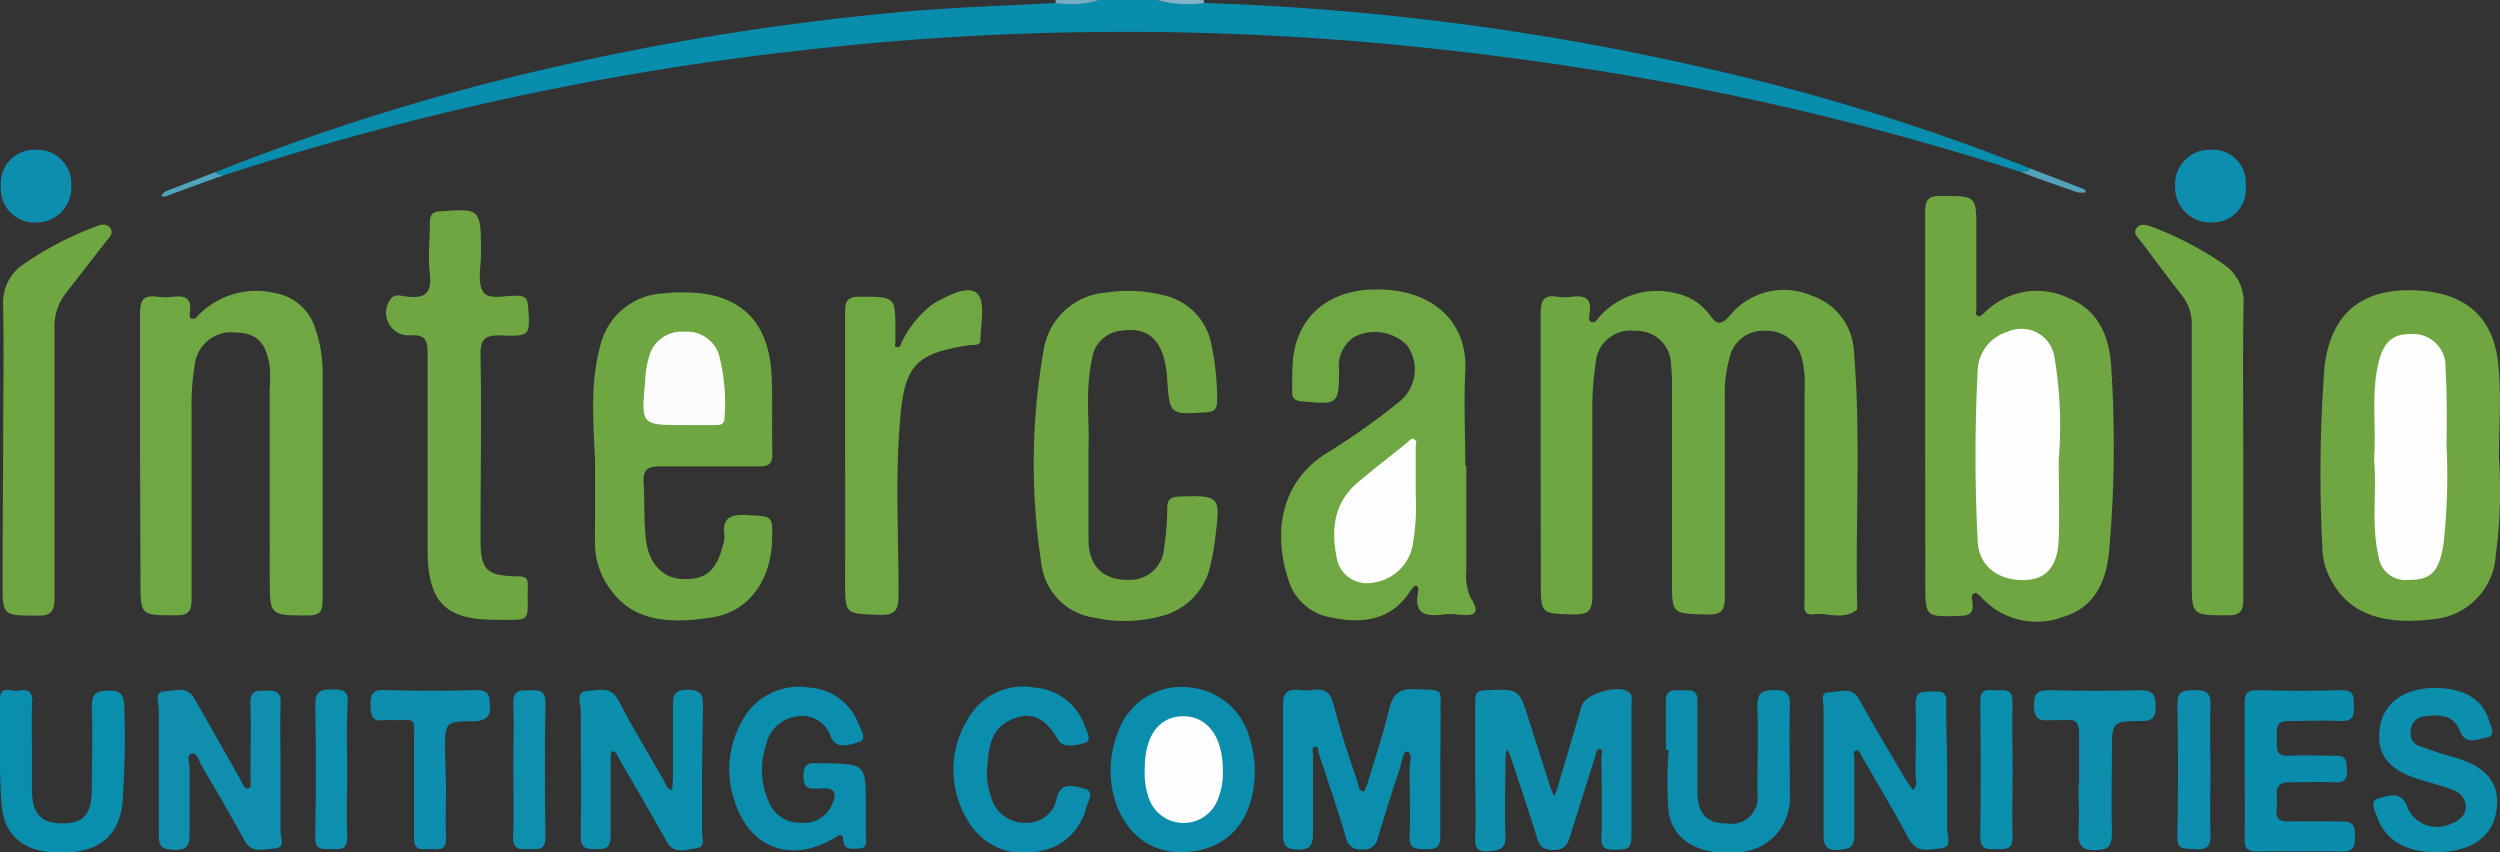 <svg xmlns="http://www.w3.org/2000/svg" viewBox="0 0 166.91 56.91"><rect x="0" y="0" width="166.91" height="56.91" fill="#333333" stroke="none"/><defs><style>.cls-1{fill:#098dad;}.cls-2{fill:#82b3c9;}.cls-3{fill:#75adc3;}.cls-4{fill:#6ea642;}.cls-5{fill:#6fa642;}.cls-6{fill:#6fa742;}.cls-7{fill:#6fa743;}.cls-8{fill:#6ea742;}.cls-9{fill:#0b8ead;}.cls-10{fill:#0e8ead;}.cls-11{fill:#0b8dad;}.cls-12{fill:#0f8eae;}.cls-13{fill:#0c8ead;}.cls-14{fill:#0a8ead;}.cls-15{fill:#0a8dad;}.cls-16{fill:#0d8ead;}.cls-17{fill:#0d8eae;}.cls-18{fill:#0d8fae;}.cls-19{fill:#0f8fae;}.cls-20{fill:#0b8fae;}.cls-21{fill:#0e8eae;}.cls-22{fill:#51a2bb;}.cls-23{fill:#51a2bc;}.cls-24{fill:#fefefe;}.cls-25{fill:#fdfdfd;}.cls-26{fill:#fcfcfc;}</style></defs><g id="Layer_2" data-name="Layer 2"><g id="Layer_1-2" data-name="Layer 1"><path class="cls-1" d="M135,11.51a188.47,188.47,0,0,0-22.82-5.84,211.49,211.49,0,0,0-21-2.86,189.43,189.43,0,0,0-37.57.54A192.56,192.56,0,0,0,17.15,11c-.76.23-1.51.48-2.27.72-.25.12-.5.23-.48-.23A151.87,151.87,0,0,1,37.67,4.33,173.2,173.2,0,0,1,60.21.8C63.62.48,67.06.39,70.48.2c1-.24,2,.12,2.92-.2h3.84c1,.32,2.12,0,3.16.2a174.28,174.28,0,0,1,33.66,4.39,145.27,145.27,0,0,1,21.47,6.65C135.55,11.71,135.25,11.56,135,11.51Z"/><path class="cls-2" d="M80.4.2A7.83,7.83,0,0,1,77.24,0h3.12A1.42,1.42,0,0,0,80.4.2Z"/><path class="cls-3" d="M73.4,0a6.56,6.56,0,0,1-2.92.2c0-.07,0-.13,0-.2Z"/><path class="cls-4" d="M102.86,30.37c0-3.14,0-6.28,0-9.43,0-.86.18-1.28,1.11-1.13a3.43,3.43,0,0,0,1,0c.82-.1,1.32.1,1.16,1.06,0,.21-.15.53.12.63s.39-.21.55-.37a5.14,5.14,0,0,1,5.12-1.54A3.7,3.7,0,0,1,114.13,21c.48.69.76.74,1.36.07a4.65,4.65,0,0,1,5.44-1.34,4.13,4.13,0,0,1,2.84,3.67c.48,5.64.1,11.29.22,16.94,0,.12,0,.29,0,.35-.9.76-2,.19-2.94.32-.72.1-.57-.51-.57-.91q0-7,0-14a7.35,7.35,0,0,0-.17-2.14,2.39,2.39,0,0,0-2.44-1.87,2.27,2.27,0,0,0-2.39,1.77,8.87,8.87,0,0,0-.32,2.71c0,4.42,0,8.84,0,13.26,0,.92-.21,1.22-1.18,1.2-2.35-.07-2.35,0-2.35-2.31,0-4.18,0-8.36,0-12.54a15.3,15.3,0,0,0-.06-1.79,2.3,2.3,0,0,0-2.41-2.3,2.33,2.33,0,0,0-2.63,2.2,19.43,19.43,0,0,0-.22,2.85c0,4.22,0,8.44,0,12.66,0,1-.3,1.25-1.27,1.22-2.17-.06-2.17,0-2.17-2.23Z"/><path class="cls-5" d="M128.53,27.06c0-4.3,0-8.6,0-12.9,0-.83.21-1.09,1.07-1.08,2.35,0,2.35,0,2.35,2.28,0,1.75,0,3.5,0,5.26,0,.17-.12.43.15.5.1,0,.27-.12.37-.22a4.92,4.92,0,0,1,5.64-1c2.16.88,2.78,2.83,2.86,4.86a79.75,79.75,0,0,1-.17,12.17c-.22,2-1,3.65-3.09,4.27a5,5,0,0,1-5.31-1.2c-.16-.17-.4-.44-.54-.4-.34.1-.18.47-.16.71.05.64-.23.79-.84.81-2.32.07-2.32.09-2.32-2.2Z"/><path class="cls-5" d="M166.84,30.6a32.13,32.13,0,0,1-.21,6.43,4.56,4.56,0,0,1-4.1,4.3c-3.6.47-5.86-.45-7-2.8a4.52,4.52,0,0,1-.48-2,94.68,94.68,0,0,1,.14-12c.41-3.62,2.51-5.32,6.15-5.14,3.33.16,5.21,1.84,5.47,5.12C167,26.54,166.84,28.58,166.84,30.6Z"/><path class="cls-6" d="M97.9,31.12c0,2.35,0,4.69,0,7a3.46,3.46,0,0,0,.27,1.75c.84,1.33,0,1.22-.88,1.16a3.78,3.78,0,0,0-1,0c-1.13.15-1.89-.06-1.62-1.46,0-.15.12-.45-.16-.46-.12,0-.27.24-.38.4-1.33,2-3.3,2.13-5.34,1.7a3.58,3.58,0,0,1-2.75-2.43c-1-3-.69-6.41,2.41-8.45a46,46,0,0,0,5.07-3.59,2.76,2.76,0,0,0,.4-3.71,3.05,3.05,0,0,0-3.52-.53,2.31,2.31,0,0,0-1,2.17c0,2.35-.07,2.35-2.47,2.13-.52-.05-.69-.24-.66-.73,0-.71,0-1.43.06-2.14.38-3.26,3-5,6.75-4.53,2.76.33,4.91,2.21,4.75,5.36-.11,2.1,0,4.21,0,6.32Z"/><path class="cls-6" d="M9.35,30.45c0-3.18,0-6.36,0-9.54,0-.92.27-1.22,1.15-1.1a4.26,4.26,0,0,0,1.07,0c.78-.09,1.25.11,1.11,1,0,.16-.1.46.17.47s.32-.18.47-.31a5.41,5.41,0,0,1,5.07-1.4A3.42,3.42,0,0,1,21.07,22a8.74,8.74,0,0,1,.47,2.69c0,5.13,0,10.26,0,15.4,0,.78-.23,1-1,1-2.53,0-2.53,0-2.53-2.47Q18,32.28,18,26A8.9,8.9,0,0,0,18,24.41c-.25-1.59-.9-2.19-2.31-2.21A2.44,2.44,0,0,0,13,24.39a15.62,15.62,0,0,0-.21,2.73q0,6.45,0,12.89c0,.83-.22,1.08-1.07,1.07-2.34,0-2.34,0-2.34-2.27Z"/><path class="cls-4" d="M39.73,30.82c-.11-2.58-.35-5.18.34-7.71a4.54,4.54,0,0,1,4.06-3.51,13.58,13.58,0,0,1,1.56-.08c3.65,0,5.64,1.87,5.82,5.5.09,1.75,0,3.51.06,5.25,0,.7-.24.88-.9.87-2.2,0-4.4,0-6.59,0-.8,0-1.16.17-1.11,1.05.08,1.35,0,2.7.18,4s1,2.37,2.31,2.46c1.57.11,2.35-.49,2.78-2.16a2,2,0,0,0,.13-.7c-.17-1.19.35-1.47,1.48-1.4,1.76.09,1.76,0,1.69,1.83-.12,2.59-1.59,4.63-4,5-3.26.51-5.66.17-7.16-2.44a5.22,5.22,0,0,1-.66-2.63C39.73,34.39,39.73,32.61,39.73,30.82Z"/><path class="cls-5" d="M72.67,29.84c0,2.6,0,4.39,0,6.18s1,2.75,2.76,2.69a2.26,2.26,0,0,0,2.29-2.15,17.42,17.42,0,0,0,.21-2.6c0-.65.24-.79.84-.81,2.65-.09,2.72,0,2.38,2.62a14.76,14.76,0,0,1-.32,1.88,4.43,4.43,0,0,1-3.14,3.44,9.4,9.4,0,0,1-4.62.15,4.13,4.13,0,0,1-3.54-3.59,43.68,43.68,0,0,1,.16-14.34,4.55,4.55,0,0,1,4.22-3.78,9.49,9.49,0,0,1,3.68.16,4.15,4.15,0,0,1,3.3,3.38,17.38,17.38,0,0,1,.37,3.67c0,.55-.16.75-.74.79-2.43.15-2.43.17-2.6-2.29s-1.18-3.45-3.05-3.16a2.16,2.16,0,0,0-1.95,1.8C72.42,26.12,72.76,28.4,72.67,29.84Z"/><path class="cls-5" d="M32.11,17c0,.84-.24,1.84.13,2.46s1.53.23,2.33.29c.51,0,.65.22.69.72.14,1.94.15,2-1.84,1.92-1,0-1.36.2-1.34,1.29.08,4.1,0,8.2,0,12.29,0,2.11.38,2.47,2.51,2.51.45,0,.66.1.65.58-.07,2.53.41,2.32-2.14,2.32-3.4,0-4.54-1.2-4.55-4.65,0-4.37,0-8.75,0-13.12,0-.89-.15-1.29-1.16-1.22A1.51,1.51,0,0,1,26,20.09c.26-.54.79-.33,1.17-.29,1.18.15,1.67-.21,1.53-1.48s0-2.3,0-3.46c0-.56.2-.73.76-.76C32.11,13.93,32.11,13.91,32.11,17Z"/><path class="cls-7" d="M56.42,30.35c0-3.18,0-6.36,0-9.54,0-.78.21-1,1-1,2.36,0,2.36,0,2.36,2.26,0,.23,0,.47,0,.71s-.11.36.12.39.22-.17.29-.3A7.15,7.15,0,0,1,62,20.52a3.53,3.53,0,0,1,.6-.41c.85-.45,2.09-1.07,2.65-.51s.22,2,.21,3.1c0,.43-.5.3-.78.35-3.44.53-4.25,1.29-4.56,4.68-.37,4-.12,8-.13,12,0,1-.21,1.36-1.3,1.32-2.27-.09-2.27,0-2.27-2.27C56.43,36,56.43,33.17,56.42,30.35Z"/><path class="cls-8" d="M149.77,30.1c0,3.3,0,6.61,0,9.91,0,.83-.23,1.08-1.07,1.07-2.37,0-2.37,0-2.37-2.37,0-5.65,0-11.29,0-16.94a3.1,3.1,0,0,0-.68-2.08c-.94-1.19-1.83-2.41-2.74-3.61-.18-.25-.51-.48-.28-.83s.64-.25,1-.12a21.63,21.63,0,0,1,4.86,2.54,3,3,0,0,1,1.3,2.65C149.73,23.58,149.77,26.84,149.77,30.1Z"/><path class="cls-5" d="M.21,30c0-3.18.06-6.37,0-9.55a3.09,3.09,0,0,1,1.39-2.83,21.76,21.76,0,0,1,4.76-2.48c.33-.14.73-.28,1,.09s-.1.65-.31.93Q5.72,17.87,4.4,19.57A3.6,3.6,0,0,0,3.64,22c0,6,0,11.94,0,17.91,0,.94-.25,1.22-1.2,1.19-2.27,0-2.27,0-2.27-2.24Z"/><path class="cls-9" d="M96.16,51.41c0,1.48,0,3,0,4.42,0,.85-.4.87-1,.86s-1.08,0-1.05-.84c.06-1.51,0-3,0-4.54,0-.4.24-1-.17-1.13-.25-.07-.34.69-.47,1.09-.52,1.54-1,3.09-1.48,4.66a.93.93,0,0,1-1.11.77.89.89,0,0,1-1-.72c-.56-1.91-1.21-3.79-1.83-5.67-.06-.17,0-.48-.25-.45s-.14.32-.14.49c0,1.75,0,3.5,0,5.25,0,.79-.13,1.13-1,1.12s-1-.34-1-1.06c0-2.87,0-5.73,0-8.6,0-.83.29-1.05,1-1a3.86,3.86,0,0,0,1,0c.83-.12,1.17.21,1.38,1,.45,1.73,1,3.42,1.59,5.13.08.25.07.62.4.65.09,0,.24-.44.32-.69.48-1.6,1-3.18,1.4-4.8.23-1,.66-1.4,1.75-1.34,2,.11,1.64-.11,1.68,1.64C96.18,49,96.16,50.18,96.16,51.41Z"/><path class="cls-10" d="M98.49,51.36c0-1.51,0-3,0-4.53,0-.59.17-.73.74-.75,2.2-.08,2.19-.1,2.85,2q.73,2.33,1.49,4.65a4,4,0,0,0,.2.42c.06-.14.13-.28.18-.43l1.65-5.6c.25-.83,2.57-1.47,3.19-.88.24.23.13.53.13.8,0,2.94,0,5.89,0,8.83,0,.87-.41.85-1,.86s-1.07,0-1-.85c.06-1.79,0-3.58,0-5.37,0-.17.15-.45-.1-.49s-.25.25-.31.44c-.54,1.74-1.1,3.48-1.64,5.23-.18.56-.3,1.06-1.15,1.06s-1-.42-1.16-1c-.55-1.78-1.15-3.55-1.74-5.32a1.76,1.76,0,0,0-.21-.38,1.45,1.45,0,0,0-.1.41c0,1.79-.06,3.58,0,5.37,0,.9-.4.92-1.08,1s-1-.16-.94-.93c.07-1.47,0-2.94,0-4.42Z"/><path class="cls-11" d="M130,51.45c0,1.31,0,2.62,0,3.93,0,.44.37,1.19-.43,1.26s-1.62.36-2.16-.69c-1-1.87-2.07-3.66-3.13-5.48-.09-.15-.13-.44-.37-.37s-.11.33-.11.51c0,1.71,0,3.42,0,5.13,0,.85-.33.95-1.05,1s-1-.21-1-.94c0-2.86,0-5.72,0-8.58,0-.38-.28-1,.39-1s1.5-.44,2,.5c.95,1.74,2,3.45,3,5.17a9.91,9.91,0,0,0,.59.85c.34-.32.15-.73.16-1.09,0-1.55.06-3.1,0-4.65,0-.87.45-.83,1.05-.83s1.09-.06,1,.83C129.92,48.42,130,49.94,130,51.45Z"/><path class="cls-12" d="M18.73,51.45c0,1.35,0,2.71,0,4.06,0,.39.37,1.1-.41,1.14s-1.52.36-2-.55c-.94-1.7-1.92-3.39-2.91-5.07-.16-.28-.25-.84-.62-.72s-.13.64-.13,1c0,1.43,0,2.87,0,4.3,0,.76-.1,1.14-1,1.13s-1.08-.26-1.06-1.08c0-2.79,0-5.58,0-8.36,0-.39-.35-1.12.41-1.15s1.51-.39,2,.54c1,1.77,2,3.52,3,5.28.15.26.28.74.56.67s.14-.54.15-.83c0-1.63.06-3.27,0-4.89,0-.92.52-.78,1.08-.81s1,.07.93.82C18.69,48.42,18.73,49.94,18.73,51.45Z"/><path class="cls-13" d="M46.87,51.39c0,1.39,0,2.78,0,4.17,0,.38.25,1-.36,1.07s-1.52.47-2-.45c-1.05-1.87-2.13-3.73-3.21-5.58-.11-.19-.15-.5-.45-.43-.07,0-.08.35-.08.54,0,1.71,0,3.42,0,5.13,0,.85-.43.85-1,.85s-1,0-1-.85c.05-2.83,0-5.65,0-8.48,0-.43-.38-1.18.45-1.23s1.56-.35,2.08.65c.93,1.8,2,3.55,3,5.29.14.24.19.63.58.67,0-.28.05-.55.05-.82,0-1.51,0-3,0-4.53,0-.75-.1-1.35,1-1.34s1,.6,1,1.28Z"/><path class="cls-9" d="M57.81,53.81c0,.67,0,1.35,0,2,0,.36.15.85-.51.84-.41,0-.93.16-1-.54,0-.4-.14-.45-.5-.22-2.85,1.76-5.65.83-6.71-2.27a6.51,6.51,0,0,1,.42-5.42A4.3,4.3,0,0,1,54,45.9a3.76,3.76,0,0,1,3.34,2.49c.16.4.6,1-.07,1.18s-1.43.46-1.8-.37a2,2,0,0,0-2.25-1.37,2.41,2.41,0,0,0-2.07,1.89,5.21,5.21,0,0,0,.19,3.84,2.2,2.2,0,0,0,2.18,1.37,2,2,0,0,0,2-1.15c.34-.72.33-1.23-.71-1.14-.58,0-1.17.18-1.17-.82s.55-.87,1.15-.86H55C57.8,51,57.8,51,57.81,53.81Z"/><path class="cls-9" d="M83.77,51.45c0,3.38-1.9,5.48-5,5.44-2.46,0-4.3-1.94-4.59-4.77a6.93,6.93,0,0,1,.48-3.28,4.47,4.47,0,0,1,4.81-2.94,4.57,4.57,0,0,1,4,3.54A6.83,6.83,0,0,1,83.77,51.45Z"/><path class="cls-13" d="M162.63,56.89c-2,0-3.37-.79-3.92-2.33-.15-.43-.57-1.12.15-1.28.56-.13,1.4-.51,1.82.5A2.15,2.15,0,0,0,163.63,55c.51-.2.93-.46,1-1.08a1.18,1.18,0,0,0-.86-1.17c-.73-.31-1.52-.48-2.27-.72-2.1-.66-2.89-1.72-2.6-3.51.25-1.6,1.66-2.59,3.64-2.59s3.23.78,3.63,2.16c.11.37.53,1.05-.18,1.16-.55.09-1.38.51-1.74-.42-.46-1.17-1.43-1.13-2.41-1a1,1,0,0,0-.89,1,.86.86,0,0,0,.65,1c.64.22,1.27.47,1.93.64,2.4.61,3.4,1.73,3.15,3.59S164.94,56.89,162.63,56.89Z"/><path class="cls-14" d="M2.13,50c0,.87,0,1.75,0,2.62,0,1.7.57,2.33,2,2.35s2-.59,2-2.29.07-3.66,0-5.48c0-1,.35-1.06,1.17-1.09s1,.4,1,1.13a59.62,59.62,0,0,1-.14,6.55c-.33,2.17-1.7,3.16-4.18,3.14-2.28,0-3.71-1.07-3.87-3.2C-.07,51.36,0,49,0,46.67c0-.94.73-.5,1.15-.55s1-.18,1,.62C2.1,47.81,2.13,48.89,2.13,50Z"/><path class="cls-15" d="M149.86,51.41c0-1.47,0-2.94,0-4.41,0-.63.12-.93.85-.92,1.88.05,3.76.06,5.63,0,.9,0,.79.49.81,1.06s0,1-.8,1c-1.15-.06-2.32,0-3.47,0-1-.06-.87.54-.86,1.15s-.18,1.23.83,1.17,2.07,0,3.11,0c.74,0,.7.41.73.91s-.06.89-.75.86c-1-.05-2.08,0-3.12,0s-.79.77-.79,1.31-.34,1.36.79,1.31,2.4,0,3.6,0c.9,0,.77.52.8,1.08s-.11.94-.84.92c-1.88-.05-3.75,0-5.63,0-.67,0-.91-.19-.89-.87C149.89,54.36,149.86,52.88,149.86,51.41Z"/><path class="cls-9" d="M111.22,50.06c0-1.08,0-2.16,0-3.23,0-.83.47-.75,1-.74s1.14-.17,1.11.77c0,2,0,4,0,6,0,1.51.65,2.12,2,2.12a1.74,1.74,0,0,0,2-2c0-1.95.06-3.91,0-5.85,0-.88.3-1.05,1.1-1.06s1.1.21,1.07,1.06c-.06,2,0,4,0,6a3.61,3.61,0,0,1-3.28,3.76c-2.61.28-4.48-.65-4.81-2.64a25.08,25.08,0,0,1,0-4.16Z"/><path class="cls-9" d="M65.89,51.45a4.78,4.78,0,0,0,.28,1.76,2.32,2.32,0,0,0,2.31,1.72,2,2,0,0,0,2.07-1.62c.29-1.2,1.21-.79,1.81-.67.76.16.29.86.16,1.27a3.85,3.85,0,0,1-3.26,2.94,4.31,4.31,0,0,1-4.69-2.14A6.47,6.47,0,0,1,64.62,48a4.24,4.24,0,0,1,4.49-2.09,3.82,3.82,0,0,1,3.31,2.55c.15.38.51,1,0,1.14S71,50,70.65,49.4c-.72-1.2-1.55-2-3-1.41C66.07,48.6,66,50,65.89,51.45Z"/><path class="cls-16" d="M138.81,52.32c0-1.11,0-2.23,0-3.34,0-.65-.18-1-.88-.9-.32,0-.64,0-1,0-.77.09-1.14-.1-1.14-1s.35-1,1.13-1c2,.05,4,.06,6,0,.87,0,1,.36,1,1.06s-.16,1-.92,1c-2,0-2,.06-2,2s-.05,3.66,0,5.48c0,.92-.27,1.12-1.14,1.14s-1.13-.36-1.09-1.18c.06-1.07,0-2.15,0-3.22Z"/><path class="cls-17" d="M29.78,52.4c0,1.19-.05,2.38,0,3.57,0,.86-.52.73-1,.71s-1.16.23-1.14-.73c0-2.06,0-4.13,0-6.19s.23-1.65-1.61-1.68a2.14,2.14,0,0,0-.36,0c-.9.14-.91-.41-.93-1.07s.21-1,.95-.94c2,.05,4.07.07,6.1,0,.93,0,.88.45.92,1.09s-.24.94-1,1c-2,0-2,0-2,2Z"/><path class="cls-18" d="M23.18,51.4c0,1.47-.06,2.94,0,4.41.06,1-.51.87-1.13.88s-1.05,0-1-.84q.08-4.41,0-8.82c0-.86.35-1,1.06-1s1.16,0,1.1.91C23.12,48.46,23.18,49.93,23.18,51.4Z"/><path class="cls-19" d="M34.27,51.24c0-1.43.06-2.86,0-4.29,0-1,.55-.83,1.15-.86s1,0,1,.86q-.08,4.47,0,8.94c0,.91-.52.8-1.08.8s-1.12.1-1.08-.8C34.32,54.34,34.27,52.79,34.27,51.24Z"/><path class="cls-20" d="M134.37,51.36c0,1.51-.05,3,0,4.53,0,.9-.52.79-1.08.8s-1.09.07-1.08-.81q.06-4.53,0-9.06c0-1,.65-.7,1.15-.73s1-.09,1,.74C134.33,48.34,134.36,49.85,134.37,51.36Z"/><path class="cls-21" d="M147.58,51.48c0,1.43-.05,2.86,0,4.28,0,.9-.4,1-1.08.93s-1.15.1-1.13-.87c.06-2.94.06-5.87,0-8.81,0-.9.41-.91,1.08-.93s1.19.06,1.13,1C147.52,48.54,147.58,50,147.58,51.48Z"/><path class="cls-17" d="M149.93,12.37a2.22,2.22,0,0,1-2.27,2.48,2.34,2.34,0,0,1-2.44-2.38A2.3,2.3,0,0,1,147.55,10,2.2,2.2,0,0,1,149.93,12.37Z"/><path class="cls-21" d="M.06,12.43A2.23,2.23,0,0,1,2.39,10a2.27,2.27,0,0,1,2.37,2.41A2.34,2.34,0,0,1,2.4,14.86,2.26,2.26,0,0,1,.06,12.43Z"/><path class="cls-22" d="M135,11.51c.19-.07.43,0,.53-.27,1.11.43,2.22.84,3.32,1.28.16.06.39.08.41.32a1.81,1.81,0,0,1-.57,0C137.45,12.4,136.23,12,135,11.51Z"/><path class="cls-23" d="M14.4,11.48c.09.21.3.19.48.23l-3.67,1.34c-.14.06-.29.15-.44,0,.1-.1.19-.24.31-.29C12.18,12.33,13.29,11.91,14.4,11.48Z"/><path class="cls-24" d="M137.45,30.7c0,1.75.05,3.5,0,5.25s-.76,2.69-2.14,2.77c-1.79.1-3.18-.84-3.27-2.57a112.13,112.13,0,0,1,0-11.45,2.79,2.79,0,0,1,2-2.55,2.23,2.23,0,0,1,3.12,1.66A27.88,27.88,0,0,1,137.45,30.7Z"/><path class="cls-24" d="M158.5,30.68c.16-2.18-.2-4.3.28-6.38.36-1.54,1-2.05,2.36-2a2.15,2.15,0,0,1,2.13,2.28c.11,1.71.09,3.42.07,5.14a41.29,41.29,0,0,1-.21,6.67c-.32,1.87-.87,2.34-2.41,2.33a1.8,1.8,0,0,1-1.92-1.59C158.3,35,158.7,32.77,158.5,30.68Z"/><path class="cls-25" d="M94.52,33.06a14.79,14.79,0,0,1-.21,3.36,3.09,3.09,0,0,1-2.58,2.47,2.06,2.06,0,0,1-2.44-1.43c-.43-1.93-.33-3.81,1.34-5.23,1.08-.92,2.22-1.79,3.33-2.69.14-.11.27-.35.48-.2s.08.29.08.44Z"/><path class="cls-26" d="M45.69,28.38c-2.88,0-2.89,0-2.62-2.86a6.66,6.66,0,0,1,.31-1.87,2.25,2.25,0,0,1,2.33-1.5A2.23,2.23,0,0,1,48,23.68a12.65,12.65,0,0,1,.37,4.24c0,.46-.34.46-.67.46C47.05,28.39,46.37,28.38,45.69,28.38Z"/><path class="cls-25" d="M76.43,51.33c0-2.21.94-3.48,2.53-3.51s2.66,1.31,2.68,3.51a4.83,4.83,0,0,1-.35,2.09,2.45,2.45,0,0,1-4.58-.11A5,5,0,0,1,76.43,51.33Z"/></g></g></svg>